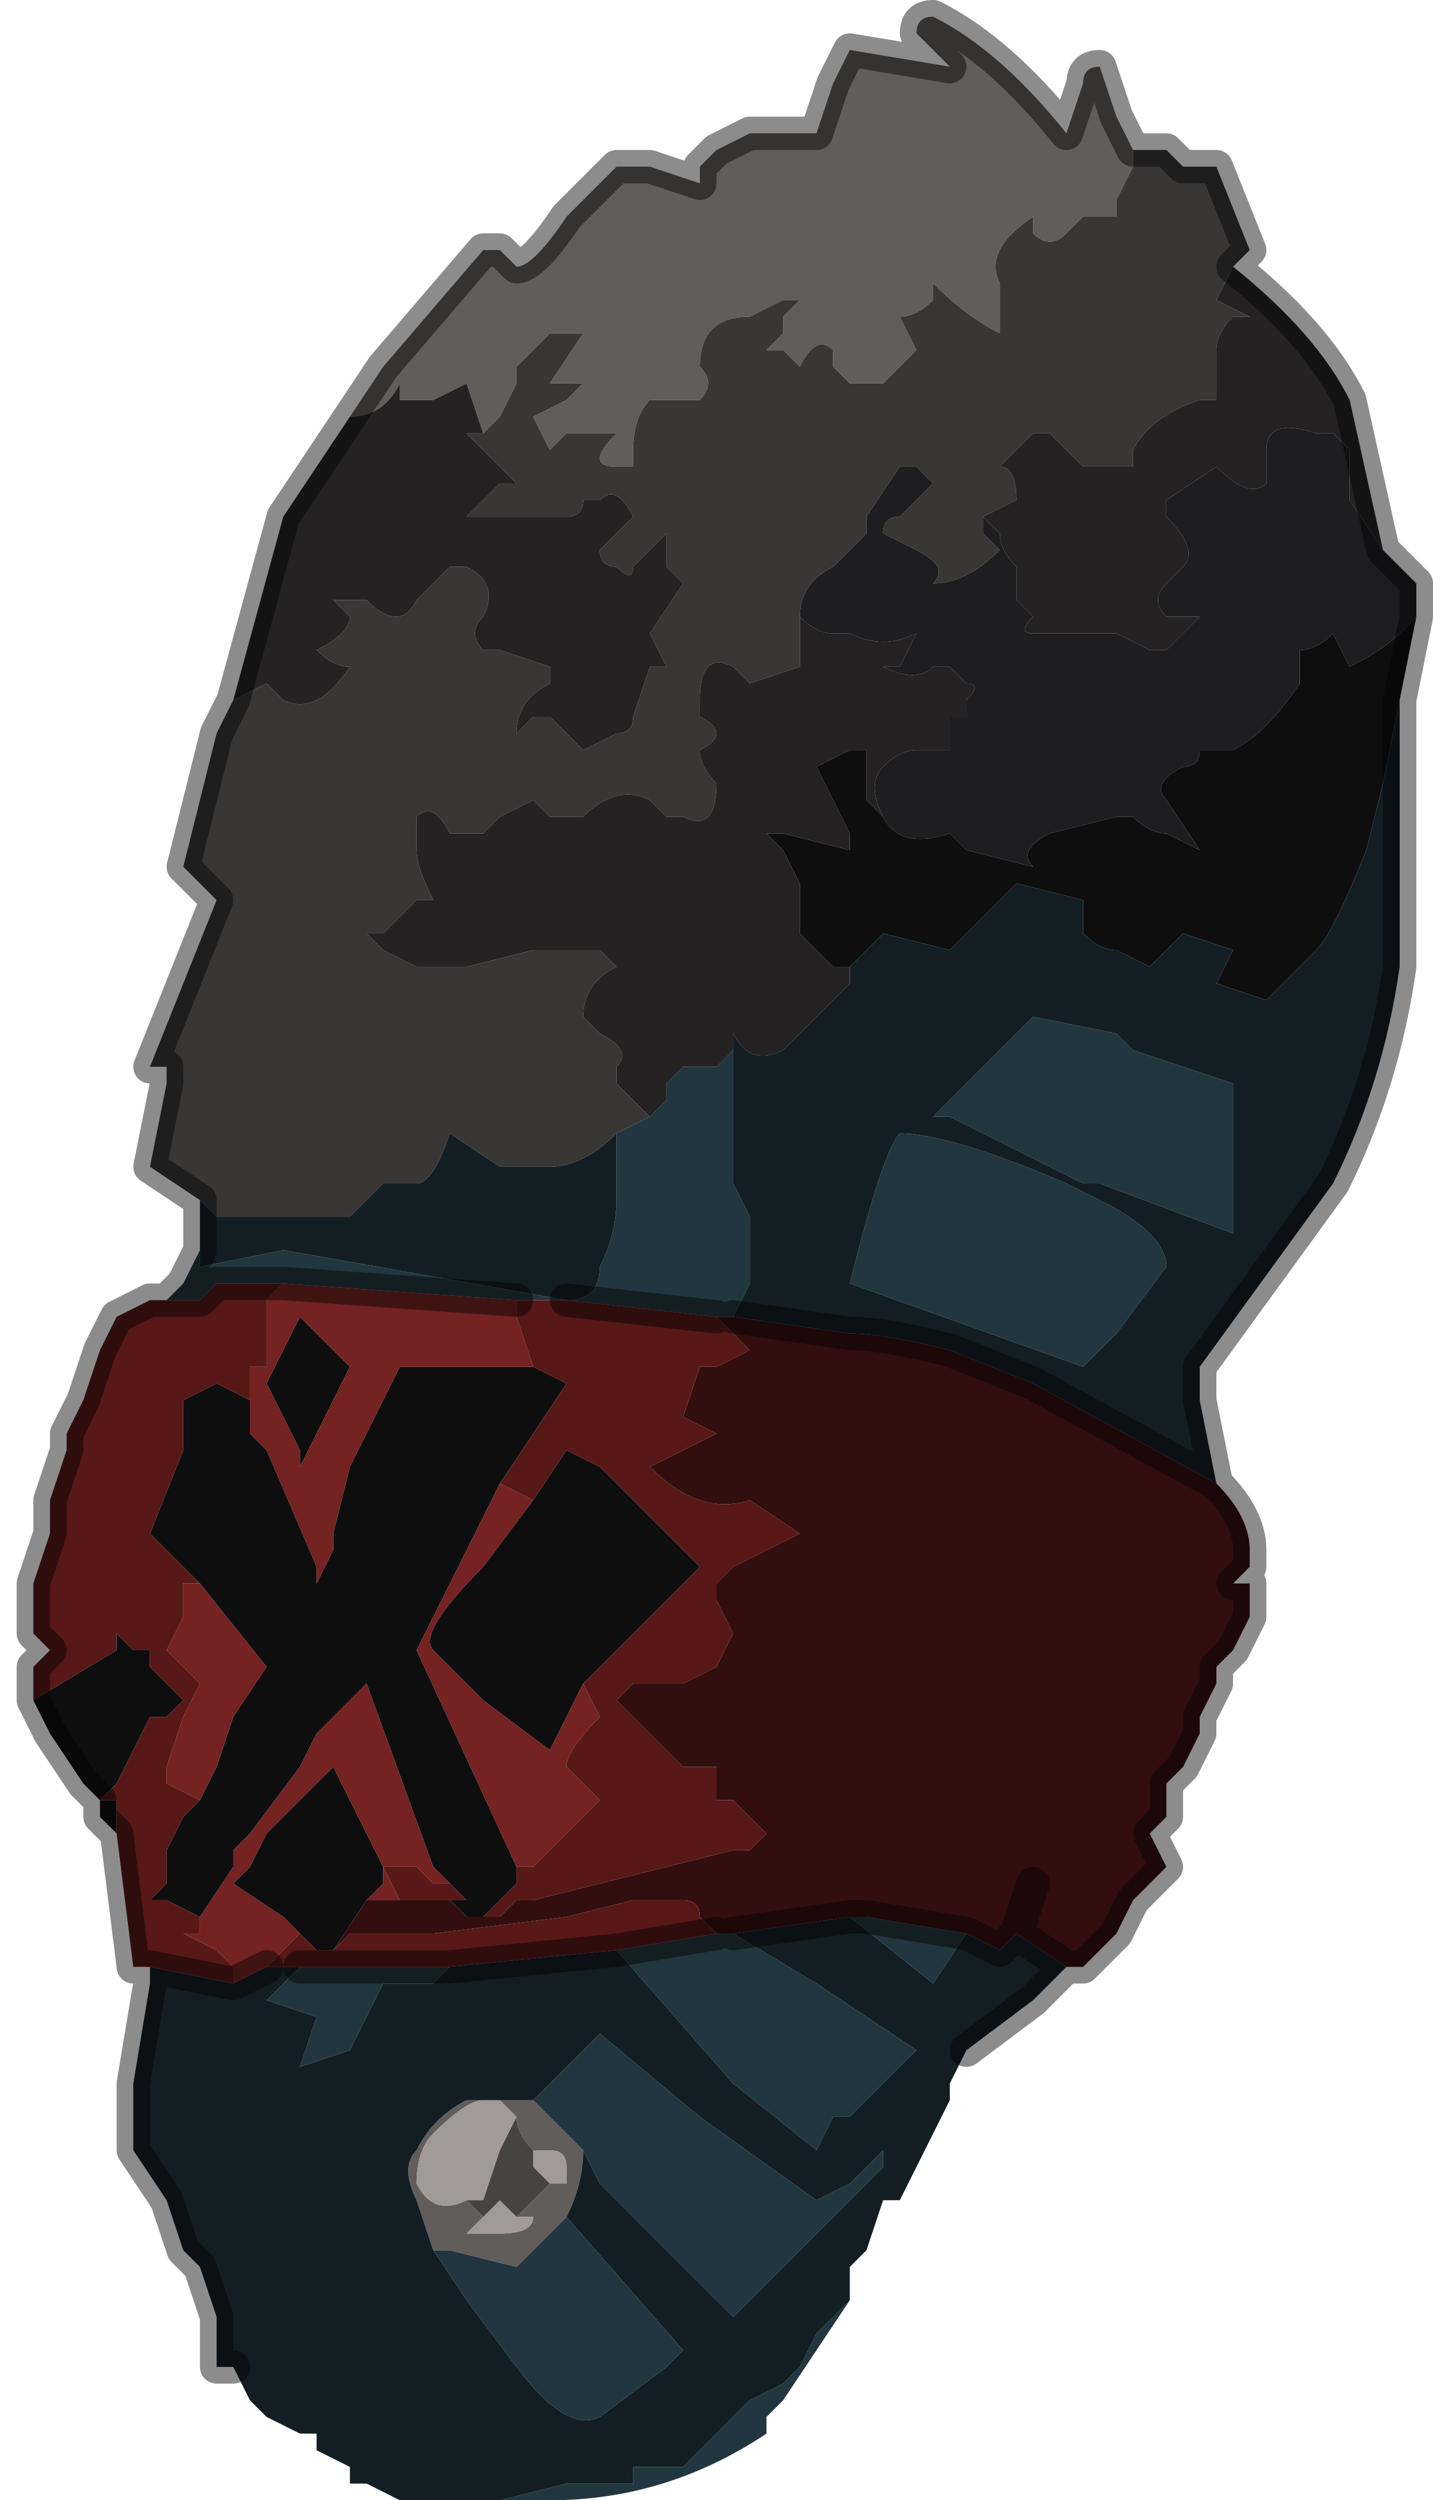 <?xml version="1.0" encoding="UTF-8" standalone="no"?>
<svg xmlns:xlink="http://www.w3.org/1999/xlink" height="7.5px" width="4.3px" xmlns="http://www.w3.org/2000/svg">
  <g transform="matrix(1.0, 0.0, 0.0, 1.0, 2.2, 4.0)">
    <path d="M0.35 2.9 L0.15 3.2 0.1 3.25 0.1 3.3 Q-0.2 3.5 -0.55 3.5 L-0.7 3.5 -0.5 3.45 -0.4 3.45 -0.35 3.45 -0.3 3.45 -0.3 3.4 -0.25 3.4 -0.15 3.4 -0.1 3.35 0.05 3.2 0.15 3.15 0.2 3.1 0.25 3.0 0.3 2.95 0.35 2.9 M-1.7 -0.1 L-1.65 -0.15 -1.6 -0.25 -1.6 -0.2 -1.35 -0.25 -0.5 -0.1 -0.65 -0.1 -1.35 -0.15 -1.55 -0.15 -1.6 -0.1 -1.6 -0.1 -1.65 -0.1 -1.7 -0.1 M-0.25 -0.65 L-0.2 -0.7 -0.2 -0.75 -0.15 -0.8 -0.1 -0.8 -0.05 -0.8 0.0 -0.85 0.0 -0.55 0.0 -0.45 0.05 -0.35 0.05 -0.2 0.05 -0.15 0.0 -0.05 -0.05 -0.05 -0.5 -0.1 Q-0.4 -0.1 -0.4 -0.2 -0.35 -0.3 -0.35 -0.4 L-0.35 -0.6 -0.25 -0.65 M0.65 -0.65 L0.6 -0.65 0.9 -0.95 1.15 -0.9 1.2 -0.85 1.5 -0.75 1.5 -0.3 1.1 -0.45 1.05 -0.45 0.65 -0.65 M1.0 -0.45 L1.0 -0.45 1.1 -0.4 Q1.3 -0.3 1.3 -0.2 L1.15 0.0 1.05 0.1 0.35 -0.15 Q0.45 -0.55 0.5 -0.6 0.65 -0.6 1.0 -0.45 M-0.05 1.8 L0.0 1.8 0.25 1.95 0.55 2.15 0.4 2.3 0.35 2.35 0.3 2.35 0.25 2.45 0.0 2.25 -0.35 1.85 -0.35 1.85 -0.05 1.8 M0.35 1.75 L0.4 1.75 0.7 1.8 0.6 1.95 0.35 1.75 M-1.3 1.9 L-1.15 1.9 -0.85 1.9 -0.85 1.9 -0.9 1.95 -1.05 1.95 -1.15 2.15 -1.3 2.2 -1.25 2.05 -1.4 2.0 -1.3 1.9 M-0.9 2.75 L-0.85 2.75 -0.65 2.8 -0.65 2.8 -0.5 2.65 -0.5 2.65 -0.5 2.65 -0.15 3.05 -0.2 3.1 -0.4 3.25 Q-0.5 3.3 -0.65 3.1 L-0.8 2.9 -0.9 2.75 -0.9 2.75 M-0.45 2.45 L-0.55 2.35 -0.6 2.3 -0.4 2.1 -0.1 2.35 -0.1 2.35 0.25 2.6 0.35 2.55 0.45 2.45 0.45 2.5 0.0 2.95 0.0 2.95 -0.4 2.55 -0.45 2.45" fill="#22363f" fill-rule="evenodd" stroke="none"/>
    <path d="M-1.15 -2.75 L-1.05 -2.9 -0.75 -3.25 -0.7 -3.25 -0.65 -3.2 Q-0.6 -3.2 -0.5 -3.35 L-0.35 -3.5 -0.3 -3.5 -0.25 -3.5 -0.1 -3.45 Q-0.1 -3.45 -0.1 -3.5 L-0.05 -3.55 0.05 -3.6 0.25 -3.6 0.3 -3.75 0.3 -3.75 0.35 -3.85 0.65 -3.8 0.65 -3.8 0.55 -3.9 Q0.55 -3.95 0.6 -3.95 0.8 -3.85 1.0 -3.6 L1.05 -3.75 Q1.05 -3.8 1.1 -3.8 L1.15 -3.65 1.2 -3.55 1.2 -3.5 1.15 -3.4 1.15 -3.35 1.1 -3.35 1.05 -3.35 1.0 -3.3 Q0.95 -3.25 0.9 -3.3 L0.9 -3.35 Q0.75 -3.25 0.8 -3.15 L0.8 -3.0 Q0.7 -3.05 0.6 -3.15 L0.6 -3.1 Q0.55 -3.05 0.5 -3.05 L0.5 -3.05 0.55 -2.95 0.55 -2.95 0.45 -2.85 0.4 -2.85 0.35 -2.85 0.3 -2.9 0.3 -2.95 Q0.25 -3.0 0.2 -2.9 L0.15 -2.95 0.1 -2.95 0.15 -3.0 0.15 -3.05 0.2 -3.1 0.15 -3.1 0.05 -3.05 Q-0.1 -3.05 -0.1 -2.9 -0.05 -2.85 -0.1 -2.8 L-0.15 -2.8 -0.2 -2.8 -0.25 -2.8 Q-0.3 -2.75 -0.3 -2.65 L-0.3 -2.6 -0.35 -2.6 Q-0.45 -2.6 -0.35 -2.7 L-0.5 -2.7 -0.55 -2.65 -0.6 -2.75 -0.5 -2.8 -0.45 -2.85 -0.4 -2.85 -0.55 -2.85 -0.45 -3.0 -0.55 -3.0 -0.65 -2.9 -0.65 -2.85 -0.7 -2.75 -0.75 -2.7 -0.8 -2.85 -0.9 -2.8 -0.95 -2.8 -1.0 -2.8 -1.0 -2.85 Q-1.05 -2.75 -1.15 -2.75 M-0.75 2.3 Q-0.8 2.3 -0.9 2.4 -0.95 2.45 -0.95 2.55 -0.9 2.65 -0.8 2.6 L-0.8 2.6 -0.75 2.65 -0.75 2.65 -0.8 2.7 -0.75 2.7 -0.7 2.7 Q-0.6 2.7 -0.6 2.65 L-0.65 2.65 -0.55 2.55 -0.55 2.55 Q-0.5 2.55 -0.5 2.55 L-0.5 2.5 Q-0.5 2.45 -0.55 2.45 L-0.6 2.45 Q-0.65 2.4 -0.65 2.35 L-0.65 2.35 -0.7 2.3 -0.7 2.3 -0.6 2.3 -0.6 2.3 -0.55 2.35 -0.45 2.45 Q-0.45 2.55 -0.5 2.65 L-0.5 2.65 -0.65 2.8 -0.65 2.8 -0.85 2.75 -0.9 2.75 -0.95 2.6 Q-1.0 2.5 -0.95 2.45 -0.9 2.35 -0.8 2.3 L-0.75 2.3" fill="#615d5b" fill-rule="evenodd" stroke="none"/>
    <path d="M1.2 -3.55 L1.25 -3.55 1.3 -3.55 1.35 -3.5 1.45 -3.5 1.55 -3.25 1.5 -3.2 1.5 -3.2 1.45 -3.1 1.55 -3.05 1.5 -3.05 Q1.45 -3.0 1.45 -2.95 L1.45 -2.8 1.4 -2.8 Q1.25 -2.75 1.2 -2.65 L1.2 -2.6 1.05 -2.6 0.95 -2.7 0.95 -2.7 0.9 -2.7 0.8 -2.6 0.8 -2.6 Q0.85 -2.6 0.85 -2.5 L0.85 -2.5 0.75 -2.45 0.75 -2.4 0.8 -2.35 0.8 -2.35 Q0.7 -2.25 0.6 -2.25 0.65 -2.3 0.55 -2.35 L0.45 -2.4 Q0.45 -2.45 0.5 -2.45 L0.6 -2.55 0.55 -2.6 0.5 -2.6 0.4 -2.45 0.4 -2.4 0.3 -2.3 Q0.2 -2.25 0.2 -2.15 L0.2 -2.05 0.2 -2.0 0.05 -1.95 0.0 -2.0 Q-0.1 -2.05 -0.1 -1.9 L-0.1 -1.85 Q0.0 -1.8 -0.1 -1.75 -0.1 -1.7 -0.05 -1.65 L-0.05 -1.65 Q-0.05 -1.5 -0.15 -1.55 L-0.2 -1.55 -0.25 -1.6 Q-0.35 -1.65 -0.45 -1.55 L-0.45 -1.55 -0.55 -1.55 -0.6 -1.6 -0.7 -1.55 -0.75 -1.5 -0.8 -1.5 -0.85 -1.5 Q-0.9 -1.6 -0.95 -1.55 L-0.95 -1.45 Q-0.95 -1.4 -0.9 -1.3 L-0.95 -1.3 -1.0 -1.25 -1.05 -1.2 -1.1 -1.2 -1.05 -1.15 -0.95 -1.1 -0.8 -1.1 -0.6 -1.15 -0.55 -1.15 -0.55 -1.15 -0.5 -1.15 -0.4 -1.15 -0.35 -1.1 Q-0.45 -1.05 -0.45 -0.95 L-0.4 -0.9 Q-0.3 -0.85 -0.35 -0.8 L-0.35 -0.75 -0.3 -0.7 -0.25 -0.65 -0.35 -0.6 -0.35 -0.6 Q-0.45 -0.5 -0.55 -0.5 L-0.7 -0.5 -0.85 -0.6 Q-0.9 -0.45 -0.95 -0.45 L-1.0 -0.45 -1.05 -0.45 -1.15 -0.35 -1.45 -0.35 -1.55 -0.35 -1.6 -0.4 -1.75 -0.5 -1.7 -0.75 -1.7 -0.8 Q-1.75 -0.8 -1.75 -0.8 L-1.55 -1.3 -1.65 -1.4 -1.55 -1.8 -1.5 -1.9 -1.5 -1.9 -1.4 -1.95 -1.4 -1.95 -1.35 -1.9 Q-1.25 -1.85 -1.15 -2.0 -1.2 -2.0 -1.25 -2.05 -1.15 -2.1 -1.15 -2.15 L-1.2 -2.2 -1.25 -2.2 -1.15 -2.2 -1.1 -2.2 Q-1.0 -2.1 -0.95 -2.2 L-0.85 -2.3 -0.8 -2.3 Q-0.7 -2.25 -0.75 -2.15 -0.8 -2.1 -0.75 -2.05 L-0.7 -2.05 -0.55 -2.0 -0.55 -1.95 Q-0.65 -1.9 -0.65 -1.8 -0.65 -1.8 -0.6 -1.85 L-0.55 -1.85 -0.45 -1.75 -0.35 -1.8 Q-0.3 -1.8 -0.3 -1.85 L-0.25 -2.0 -0.2 -2.0 -0.2 -2.0 -0.25 -2.1 -0.15 -2.25 -0.15 -2.25 -0.2 -2.3 -0.2 -2.4 -0.3 -2.3 Q-0.3 -2.25 -0.35 -2.3 -0.4 -2.3 -0.4 -2.35 L-0.35 -2.4 -0.3 -2.45 Q-0.35 -2.55 -0.4 -2.5 L-0.45 -2.5 Q-0.45 -2.45 -0.5 -2.45 L-0.6 -2.45 -0.65 -2.45 -0.7 -2.45 -0.75 -2.45 -0.8 -2.45 -0.7 -2.55 -0.65 -2.55 -0.75 -2.65 -0.8 -2.7 -0.75 -2.7 -0.7 -2.75 -0.65 -2.85 -0.65 -2.9 -0.55 -3.0 -0.45 -3.0 -0.55 -2.85 -0.4 -2.85 -0.45 -2.85 -0.5 -2.8 -0.6 -2.75 -0.55 -2.65 -0.5 -2.7 -0.35 -2.7 Q-0.45 -2.6 -0.35 -2.6 L-0.3 -2.6 -0.3 -2.65 Q-0.3 -2.75 -0.25 -2.8 L-0.2 -2.8 -0.15 -2.8 -0.1 -2.8 Q-0.05 -2.85 -0.1 -2.9 -0.1 -3.05 0.05 -3.05 L0.15 -3.1 0.2 -3.1 0.15 -3.05 0.15 -3.0 0.1 -2.95 0.15 -2.95 0.2 -2.9 Q0.25 -3.0 0.3 -2.95 L0.3 -2.9 0.35 -2.85 0.4 -2.85 0.45 -2.85 0.55 -2.95 0.55 -2.95 0.5 -3.05 0.5 -3.05 Q0.55 -3.05 0.6 -3.1 L0.6 -3.15 Q0.7 -3.05 0.8 -3.0 L0.8 -3.15 Q0.75 -3.25 0.9 -3.35 L0.9 -3.3 Q0.95 -3.25 1.0 -3.3 L1.05 -3.35 1.1 -3.35 1.15 -3.35 1.15 -3.4 1.2 -3.5 1.2 -3.55" fill="#393736" fill-rule="evenodd" stroke="none"/>
    <path d="M1.95 -2.35 L2.05 -2.25 2.05 -2.15 2.05 -2.15 2.0 -2.1 Q1.95 -2.05 1.85 -2.0 L1.8 -2.1 Q1.75 -2.05 1.7 -2.05 L1.7 -1.95 Q1.6 -1.8 1.5 -1.75 L1.4 -1.75 Q1.4 -1.7 1.35 -1.7 1.25 -1.65 1.3 -1.6 L1.4 -1.45 1.3 -1.5 Q1.25 -1.5 1.2 -1.55 L1.2 -1.55 1.15 -1.55 0.95 -1.5 0.95 -1.5 Q0.85 -1.45 0.9 -1.4 L0.7 -1.45 0.65 -1.5 Q0.5 -1.45 0.45 -1.55 0.4 -1.65 0.45 -1.7 0.5 -1.75 0.55 -1.75 L0.65 -1.75 0.65 -1.85 0.7 -1.85 Q0.7 -1.85 0.7 -1.9 0.75 -1.95 0.7 -1.95 L0.65 -2.0 0.6 -2.0 Q0.55 -1.95 0.45 -2.0 L0.5 -2.0 0.55 -2.1 Q0.45 -2.05 0.35 -2.1 L0.3 -2.1 Q0.25 -2.1 0.2 -2.15 0.2 -2.25 0.3 -2.3 L0.4 -2.4 0.4 -2.45 0.5 -2.6 0.55 -2.6 0.6 -2.55 0.5 -2.45 Q0.45 -2.45 0.45 -2.4 L0.55 -2.35 Q0.65 -2.3 0.6 -2.25 0.7 -2.25 0.8 -2.35 L0.8 -2.35 0.75 -2.4 0.75 -2.45 0.8 -2.4 Q0.8 -2.35 0.85 -2.3 L0.85 -2.2 0.9 -2.15 0.9 -2.15 Q0.85 -2.1 0.9 -2.1 L1.05 -2.1 1.15 -2.1 1.25 -2.05 1.25 -2.05 1.3 -2.05 1.4 -2.15 1.35 -2.15 1.3 -2.15 Q1.25 -2.2 1.3 -2.25 L1.35 -2.3 Q1.4 -2.35 1.3 -2.45 L1.3 -2.5 1.45 -2.6 1.45 -2.6 Q1.55 -2.5 1.6 -2.55 L1.6 -2.65 Q1.6 -2.75 1.75 -2.7 L1.8 -2.7 1.85 -2.65 1.85 -2.5 1.95 -2.35" fill="#1e1e20" fill-rule="evenodd" stroke="none"/>
    <path d="M1.5 -3.2 Q1.75 -3.0 1.85 -2.8 L1.95 -2.35 1.85 -2.5 1.85 -2.65 1.8 -2.7 1.75 -2.7 Q1.6 -2.75 1.6 -2.65 L1.6 -2.55 Q1.55 -2.5 1.45 -2.6 L1.45 -2.6 1.3 -2.5 1.3 -2.45 Q1.4 -2.35 1.35 -2.3 L1.3 -2.25 Q1.25 -2.2 1.3 -2.15 L1.35 -2.15 1.4 -2.15 1.3 -2.05 1.25 -2.05 1.25 -2.05 1.15 -2.1 1.05 -2.1 0.9 -2.1 Q0.85 -2.1 0.9 -2.15 L0.9 -2.15 0.85 -2.2 0.85 -2.3 Q0.8 -2.35 0.8 -2.4 L0.75 -2.45 0.85 -2.5 0.85 -2.5 Q0.85 -2.6 0.8 -2.6 L0.8 -2.6 0.9 -2.7 0.95 -2.7 0.95 -2.7 1.05 -2.6 1.2 -2.6 1.2 -2.65 Q1.25 -2.75 1.4 -2.8 L1.45 -2.8 1.45 -2.95 Q1.45 -3.0 1.5 -3.05 L1.55 -3.05 1.45 -3.1 1.5 -3.2 1.5 -3.2 M-1.5 -1.9 L-1.35 -2.45 -1.15 -2.75 Q-1.05 -2.75 -1.0 -2.85 L-1.0 -2.8 -0.95 -2.8 -0.9 -2.8 -0.8 -2.85 -0.75 -2.7 -0.8 -2.7 -0.75 -2.65 -0.65 -2.55 -0.7 -2.55 -0.8 -2.45 -0.75 -2.45 -0.7 -2.45 -0.65 -2.45 -0.6 -2.45 -0.5 -2.45 Q-0.45 -2.45 -0.45 -2.5 L-0.4 -2.5 Q-0.35 -2.55 -0.3 -2.45 L-0.35 -2.4 -0.4 -2.35 Q-0.4 -2.3 -0.35 -2.3 -0.3 -2.25 -0.3 -2.3 L-0.2 -2.4 -0.2 -2.3 -0.15 -2.25 -0.15 -2.25 -0.25 -2.1 -0.2 -2.0 -0.2 -2.0 -0.25 -2.0 -0.3 -1.85 Q-0.3 -1.8 -0.35 -1.8 L-0.45 -1.75 -0.55 -1.85 -0.6 -1.85 Q-0.65 -1.8 -0.65 -1.8 -0.65 -1.9 -0.55 -1.95 L-0.55 -2.0 -0.7 -2.05 -0.75 -2.05 Q-0.8 -2.1 -0.75 -2.15 -0.7 -2.25 -0.8 -2.3 L-0.85 -2.3 -0.95 -2.2 Q-1.0 -2.1 -1.1 -2.2 L-1.15 -2.2 -1.25 -2.2 -1.2 -2.2 -1.15 -2.15 Q-1.15 -2.1 -1.25 -2.05 -1.2 -2.0 -1.15 -2.0 -1.25 -1.85 -1.35 -1.9 L-1.4 -1.95 -1.4 -1.95 -1.5 -1.9 M0.2 -2.15 Q0.25 -2.1 0.3 -2.1 L0.35 -2.1 Q0.45 -2.05 0.55 -2.1 L0.5 -2.0 0.45 -2.0 Q0.55 -1.95 0.6 -2.0 L0.65 -2.0 0.7 -1.95 Q0.75 -1.95 0.7 -1.9 0.7 -1.85 0.7 -1.85 L0.65 -1.85 0.65 -1.75 0.55 -1.75 Q0.5 -1.75 0.45 -1.7 0.4 -1.65 0.45 -1.55 L0.4 -1.6 0.4 -1.75 0.35 -1.75 0.25 -1.7 0.3 -1.6 0.35 -1.5 0.35 -1.45 0.15 -1.5 0.1 -1.5 0.15 -1.45 0.15 -1.45 0.2 -1.35 0.2 -1.25 0.2 -1.2 0.3 -1.1 0.35 -1.1 0.35 -1.05 0.15 -0.85 Q0.05 -0.8 0.0 -0.9 L0.0 -0.85 -0.05 -0.8 -0.1 -0.8 -0.15 -0.8 -0.2 -0.75 -0.2 -0.7 -0.25 -0.65 -0.3 -0.7 -0.35 -0.75 -0.35 -0.8 Q-0.3 -0.85 -0.4 -0.9 L-0.45 -0.95 Q-0.45 -1.05 -0.35 -1.1 L-0.4 -1.15 -0.5 -1.15 -0.55 -1.15 -0.55 -1.15 -0.6 -1.15 -0.8 -1.1 -0.95 -1.1 -1.05 -1.15 -1.1 -1.2 -1.05 -1.2 -1.0 -1.25 -0.95 -1.3 -0.9 -1.3 Q-0.95 -1.4 -0.95 -1.45 L-0.95 -1.55 Q-0.9 -1.6 -0.85 -1.5 L-0.8 -1.5 -0.75 -1.5 -0.7 -1.55 -0.6 -1.6 -0.55 -1.55 -0.45 -1.55 -0.45 -1.55 Q-0.35 -1.65 -0.25 -1.6 L-0.2 -1.55 -0.15 -1.55 Q-0.05 -1.5 -0.05 -1.65 L-0.05 -1.65 Q-0.1 -1.7 -0.1 -1.75 0.0 -1.8 -0.1 -1.85 L-0.1 -1.9 Q-0.1 -2.05 0.0 -2.0 L0.05 -1.95 0.2 -2.0 0.2 -2.05 0.2 -2.15" fill="#242223" fill-rule="evenodd" stroke="none"/>
    <path d="M2.05 -2.15 L2.0 -1.9 1.95 -1.65 1.9 -1.45 Q1.8 -1.2 1.75 -1.15 L1.6 -1.0 1.45 -1.05 1.5 -1.15 1.35 -1.2 1.25 -1.1 1.15 -1.15 Q1.1 -1.15 1.05 -1.2 L1.05 -1.25 Q1.05 -1.3 1.05 -1.3 L0.85 -1.35 0.75 -1.25 0.65 -1.15 0.45 -1.2 0.35 -1.1 0.35 -1.05 0.35 -1.1 0.3 -1.1 0.2 -1.2 0.2 -1.25 0.2 -1.35 0.15 -1.45 0.15 -1.45 0.1 -1.5 0.15 -1.5 0.35 -1.45 0.35 -1.5 0.3 -1.6 0.25 -1.7 0.35 -1.75 0.4 -1.75 0.4 -1.6 0.45 -1.55 Q0.5 -1.45 0.65 -1.5 L0.7 -1.45 0.9 -1.4 Q0.85 -1.45 0.95 -1.5 L0.95 -1.5 1.15 -1.55 1.2 -1.55 1.2 -1.55 Q1.25 -1.5 1.3 -1.5 L1.4 -1.45 1.3 -1.6 Q1.25 -1.65 1.35 -1.7 1.4 -1.7 1.4 -1.75 L1.5 -1.75 Q1.6 -1.8 1.7 -1.95 L1.7 -2.05 Q1.75 -2.05 1.8 -2.1 L1.85 -2.0 Q1.95 -2.05 2.0 -2.1 L2.05 -2.15 2.05 -2.15 M-1.85 1.5 L-1.9 1.45 -1.9 1.4 -1.95 1.35 -2.05 1.2 -2.1 1.1 -1.85 0.95 -1.85 0.9 -1.8 0.95 -1.8 0.95 -1.75 0.95 -1.75 1.0 -1.65 1.1 -1.7 1.15 -1.75 1.15 -1.8 1.25 -1.85 1.35 -1.9 1.4 -1.85 1.4 -1.85 1.5 M-1.45 0.2 L-1.45 0.2 -1.45 0.3 -1.4 0.35 -1.25 0.7 -1.25 0.75 -1.2 0.65 -1.2 0.6 -1.15 0.4 -1.1 0.3 -1.0 0.1 -0.6 0.1 -0.5 0.15 -0.7 0.45 -0.7 0.45 -0.7 0.45 -0.95 0.95 -0.65 1.6 -0.65 1.6 -0.65 1.65 -0.75 1.75 -0.7 1.75 -0.8 1.75 -0.85 1.7 -0.75 1.7 -0.8 1.7 -0.85 1.65 -0.9 1.6 -0.9 1.6 -1.1 1.05 -1.25 1.2 -1.3 1.3 -1.45 1.5 -1.5 1.55 -1.5 1.6 -1.6 1.75 -1.6 1.75 -1.7 1.7 -1.75 1.7 -1.7 1.65 -1.7 1.55 -1.65 1.45 -1.6 1.4 -1.55 1.3 -1.5 1.15 -1.4 1.0 -1.6 0.75 -1.75 0.6 -1.65 0.35 -1.65 0.2 -1.55 0.15 -1.45 0.2 M-1.1 1.7 L-1.2 1.85 -1.25 1.85 -1.3 1.8 -1.35 1.75 -1.5 1.65 -1.45 1.6 -1.4 1.5 -1.2 1.3 -1.1 1.5 -1.05 1.6 -1.05 1.6 -1.05 1.65 -1.1 1.7 M-0.6 0.5 L-0.6 0.5 -0.5 0.35 -0.4 0.4 -0.3 0.5 -0.1 0.7 -0.1 0.7 -0.35 0.95 -0.45 1.05 -0.55 1.25 -0.75 1.1 -0.9 0.95 -0.9 0.95 Q-0.95 0.9 -0.75 0.7 L-0.6 0.5 M-1.2 0.05 L-1.2 0.05 -1.15 0.1 -1.2 0.2 -1.25 0.3 -1.25 0.3 -1.3 0.4 -1.3 0.35 -1.4 0.15 -1.35 0.05 -1.3 -0.05 -1.2 0.05 M-1.05 1.6 L-1.05 1.6" fill="#0e0e0f" fill-rule="evenodd" stroke="none"/>
    <path d="M2.0 -1.9 L2.0 -1.3 2.0 -1.25 2.0 -1.1 Q1.95 -0.75 1.8 -0.45 L1.4 0.1 1.4 0.2 1.45 0.45 0.9 0.15 0.65 0.05 Q0.45 0.0 0.35 0.0 L0.0 -0.05 0.05 -0.15 0.05 -0.2 0.05 -0.35 0.0 -0.45 0.0 -0.55 0.0 -0.85 0.0 -0.9 Q0.05 -0.8 0.15 -0.85 L0.35 -1.05 0.35 -1.1 0.45 -1.2 0.65 -1.15 0.75 -1.25 0.85 -1.35 1.05 -1.3 Q1.05 -1.3 1.05 -1.25 L1.05 -1.2 Q1.1 -1.15 1.15 -1.15 L1.25 -1.1 1.35 -1.2 1.5 -1.15 1.45 -1.05 1.6 -1.0 1.75 -1.15 Q1.8 -1.2 1.9 -1.45 L1.95 -1.65 2.0 -1.9 M1.0 1.9 L0.9 2.0 0.7 2.15 0.65 2.25 0.65 2.3 0.55 2.5 0.5 2.6 0.45 2.6 0.4 2.75 0.35 2.8 0.35 2.9 0.3 2.95 0.25 3.0 0.2 3.1 0.15 3.15 0.05 3.2 -0.1 3.35 -0.15 3.4 -0.25 3.4 -0.3 3.4 -0.3 3.45 -0.35 3.45 -0.4 3.45 -0.5 3.45 -0.7 3.5 -0.75 3.5 -0.75 3.5 -0.8 3.5 -0.9 3.5 -1.0 3.5 -1.1 3.45 -1.15 3.45 -1.15 3.4 -1.25 3.35 Q-1.25 3.3 -1.25 3.3 L-1.3 3.3 -1.4 3.25 -1.45 3.2 -1.5 3.1 -1.55 3.1 -1.55 2.95 -1.6 2.8 -1.65 2.75 -1.7 2.6 -1.8 2.45 -1.8 2.25 -1.75 1.95 -1.75 1.9 -1.75 1.9 -1.5 1.95 -1.4 1.9 -1.3 1.9 -1.4 2.0 -1.25 2.05 -1.3 2.2 -1.15 2.15 -1.05 1.95 -0.9 1.95 -0.85 1.9 -0.85 1.9 -0.35 1.85 0.0 2.25 0.25 2.45 0.3 2.35 0.35 2.35 0.4 2.3 0.55 2.15 0.25 1.95 0.0 1.8 0.35 1.75 0.6 1.95 0.7 1.8 0.8 1.85 0.85 1.8 0.9 1.65 0.85 1.8 1.0 1.9 M-1.6 -0.25 L-1.6 -0.4 -1.55 -0.35 -1.45 -0.35 -1.15 -0.35 -1.05 -0.45 -1.0 -0.45 -0.95 -0.45 Q-0.9 -0.45 -0.85 -0.6 L-0.7 -0.5 -0.55 -0.5 Q-0.45 -0.5 -0.35 -0.6 L-0.35 -0.6 -0.35 -0.4 Q-0.35 -0.3 -0.4 -0.2 -0.4 -0.1 -0.5 -0.1 L-0.5 -0.1 -1.35 -0.25 -1.6 -0.2 -1.6 -0.25 M0.65 -0.65 L1.05 -0.45 1.1 -0.45 1.5 -0.3 1.5 -0.75 1.2 -0.85 1.15 -0.9 0.9 -0.95 0.6 -0.65 0.65 -0.65 M1.0 -0.45 Q0.65 -0.6 0.5 -0.6 0.45 -0.55 0.35 -0.15 L1.05 0.1 1.15 0.0 1.3 -0.2 Q1.3 -0.3 1.1 -0.4 L1.0 -0.45 1.0 -0.45 M-0.75 2.3 L-0.8 2.3 Q-0.9 2.35 -0.95 2.45 -1.0 2.5 -0.95 2.6 L-0.9 2.75 -0.9 2.75 -0.8 2.9 -0.65 3.1 Q-0.5 3.3 -0.4 3.25 L-0.2 3.1 -0.15 3.05 -0.5 2.65 -0.5 2.65 Q-0.45 2.55 -0.45 2.45 L-0.4 2.55 0.0 2.95 0.0 2.95 0.45 2.5 0.45 2.45 0.35 2.55 0.25 2.6 -0.1 2.35 -0.1 2.35 -0.4 2.1 -0.6 2.3 -0.55 2.35 -0.6 2.3 -0.6 2.3 -0.7 2.3 -0.75 2.3" fill="#121e23" fill-rule="evenodd" stroke="none"/>
    <path d="M1.45 0.45 Q1.55 0.55 1.55 0.65 L1.55 0.7 1.5 0.75 1.55 0.75 1.55 0.85 1.5 0.95 1.45 1.0 1.45 1.05 1.4 1.15 1.4 1.2 1.35 1.3 1.3 1.35 1.3 1.45 1.25 1.5 1.3 1.6 1.2 1.7 1.15 1.8 1.05 1.9 1.0 1.9 0.85 1.8 0.9 1.65 0.85 1.8 0.8 1.85 0.7 1.8 0.4 1.75 0.35 1.75 0.0 1.8 -0.05 1.8 -0.1 1.75 Q-0.1 1.7 -0.15 1.7 L-0.3 1.7 -0.5 1.75 -0.9 1.8 -1.1 1.8 -1.15 1.8 -1.15 1.8 -1.2 1.85 -1.1 1.7 -1.0 1.7 -0.9 1.7 -0.85 1.7 -0.8 1.75 -0.7 1.75 -0.65 1.7 -0.6 1.7 0.0 1.55 0.05 1.55 0.1 1.5 0.0 1.4 0.0 1.4 -0.05 1.4 -0.05 1.3 -0.15 1.3 -0.15 1.3 -0.2 1.25 -0.35 1.1 -0.3 1.05 -0.15 1.05 -0.05 1.0 0.0 0.9 -0.05 0.8 -0.05 0.75 0.0 0.7 0.2 0.6 0.05 0.5 Q-0.1 0.55 -0.25 0.4 L-0.05 0.3 -0.15 0.25 -0.1 0.1 -0.05 0.1 0.05 0.05 0.0 0.0 -0.05 -0.05 0.0 -0.05 0.35 0.0 Q0.45 0.0 0.65 0.05 L0.9 0.15 1.45 0.45" fill="#330e0e" fill-rule="evenodd" stroke="none"/>
    <path d="M-1.75 1.9 L-1.8 1.9 -1.85 1.5 -1.85 1.4 -1.9 1.4 -1.85 1.35 -1.8 1.25 -1.75 1.15 -1.7 1.15 -1.65 1.1 -1.75 1.0 -1.75 0.95 -1.8 0.95 -1.8 0.95 -1.85 0.9 -1.85 0.95 -2.1 1.1 -2.1 1.0 -2.05 0.95 -2.1 0.9 -2.1 0.75 -2.05 0.6 -2.05 0.55 -2.05 0.5 -2.0 0.35 -2.0 0.3 -1.95 0.2 -1.9 0.05 -1.85 -0.05 -1.75 -0.1 -1.7 -0.1 -1.65 -0.1 -1.6 -0.1 -1.6 -0.1 -1.55 -0.15 -1.35 -0.15 -1.4 -0.1 -1.4 0.1 -1.45 0.1 -1.45 0.2 -1.55 0.15 -1.65 0.2 -1.65 0.35 -1.75 0.6 -1.6 0.75 -1.65 0.75 -1.65 0.85 -1.7 0.95 -1.6 1.05 -1.65 1.15 -1.7 1.3 -1.7 1.35 -1.6 1.4 -1.65 1.45 -1.7 1.55 -1.7 1.65 -1.75 1.7 -1.7 1.7 -1.6 1.75 -1.6 1.8 -1.65 1.8 -1.55 1.85 -1.5 1.9 -1.5 1.95 -1.75 1.9 -1.75 1.9 M-0.6 0.1 L-0.65 -0.05 -0.65 -0.1 -0.5 -0.1 -0.05 -0.05 0.0 0.0 0.05 0.05 -0.05 0.1 -0.1 0.1 -0.15 0.25 -0.05 0.3 -0.25 0.4 Q-0.1 0.55 0.05 0.5 L0.2 0.6 0.0 0.7 -0.05 0.75 -0.05 0.8 0.0 0.9 -0.05 1.0 -0.15 1.05 -0.3 1.05 -0.35 1.1 -0.2 1.25 -0.15 1.3 -0.15 1.3 -0.05 1.3 -0.05 1.4 0.0 1.4 0.0 1.4 0.1 1.5 0.05 1.55 0.0 1.55 -0.6 1.7 -0.65 1.7 -0.7 1.75 -0.75 1.75 -0.65 1.65 -0.65 1.6 -0.6 1.6 -0.55 1.55 -0.4 1.4 -0.5 1.3 Q-0.5 1.25 -0.4 1.15 L-0.45 1.05 -0.35 0.95 -0.1 0.7 -0.1 0.7 -0.3 0.5 -0.4 0.4 -0.5 0.35 -0.6 0.5 -0.6 0.5 -0.7 0.45 -0.7 0.45 -0.7 0.45 -0.5 0.15 -0.6 0.1 M-0.5 -0.1 L-0.5 -0.1 M-0.85 1.7 L-0.9 1.7 -1.0 1.7 -1.05 1.6 -1.0 1.6 -0.95 1.6 -0.95 1.6 -0.9 1.65 -0.85 1.65 -0.8 1.7 -0.75 1.7 -0.85 1.7 M-1.2 1.85 L-1.15 1.8 -1.15 1.8 -1.1 1.8 -0.9 1.8 -0.5 1.75 -0.3 1.7 -0.15 1.7 Q-0.1 1.7 -0.1 1.75 L-0.05 1.8 -0.35 1.85 -0.35 1.85 -0.85 1.9 -1.15 1.9 -1.3 1.9 -1.4 1.9 -1.4 1.9 -1.3 1.8 -1.25 1.85 -1.2 1.85 M-1.05 1.6 L-1.05 1.6" fill="#581818" fill-rule="evenodd" stroke="none"/>
    <path d="M-1.45 0.2 L-1.45 0.1 -1.4 0.1 -1.4 -0.1 -1.35 -0.15 -0.65 -0.1 -0.65 -0.05 -0.6 0.1 -1.0 0.1 -1.1 0.3 -1.15 0.4 -1.2 0.6 -1.2 0.65 -1.25 0.75 -1.25 0.7 -1.4 0.35 -1.45 0.3 -1.45 0.2 -1.45 0.2 M-1.0 1.7 L-1.1 1.7 -1.05 1.65 -1.05 1.6 -1.0 1.7 M-0.45 1.05 L-0.4 1.15 Q-0.5 1.25 -0.5 1.3 L-0.4 1.4 -0.55 1.55 -0.6 1.6 -0.65 1.6 -0.65 1.6 -0.95 0.95 -0.7 0.45 -0.7 0.45 -0.7 0.45 -0.6 0.5 -0.75 0.7 Q-0.95 0.9 -0.9 0.95 L-0.9 0.95 -0.75 1.1 -0.55 1.25 -0.45 1.05 M-1.2 0.05 L-1.3 -0.05 -1.35 0.05 -1.4 0.15 -1.3 0.35 -1.3 0.4 -1.25 0.3 -1.25 0.3 -1.2 0.2 -1.15 0.1 -1.2 0.05 -1.2 0.05 M-1.6 0.75 L-1.4 1.0 -1.5 1.15 -1.55 1.3 -1.6 1.4 -1.7 1.35 -1.7 1.3 -1.65 1.15 -1.6 1.05 -1.7 0.95 -1.65 0.85 -1.65 0.75 -1.6 0.75 M-1.6 1.75 L-1.6 1.75 -1.5 1.6 -1.5 1.55 -1.45 1.5 -1.3 1.3 -1.25 1.2 -1.1 1.05 -0.9 1.6 -0.9 1.6 -0.85 1.65 -0.9 1.65 -0.95 1.6 -0.95 1.6 -1.0 1.6 -1.05 1.6 -1.05 1.6 -1.1 1.5 -1.2 1.3 -1.4 1.5 -1.45 1.6 -1.5 1.65 -1.35 1.75 -1.3 1.8 -1.4 1.9 -1.4 1.9 -1.5 1.95 -1.5 1.9 -1.55 1.85 -1.65 1.8 -1.6 1.8 -1.6 1.75" fill="#742222" fill-rule="evenodd" stroke="none"/>
    <path d="M-0.8 2.6 L-0.8 2.6 Q-0.9 2.65 -0.95 2.55 -0.95 2.45 -0.9 2.4 -0.8 2.3 -0.75 2.3 L-0.7 2.3 -0.7 2.3 -0.65 2.35 -0.65 2.35 -0.7 2.45 -0.75 2.6 -0.8 2.6 M-0.6 2.45 L-0.55 2.45 Q-0.5 2.45 -0.5 2.5 L-0.5 2.55 Q-0.5 2.55 -0.55 2.55 L-0.55 2.55 -0.6 2.5 -0.6 2.45 M-0.65 2.65 L-0.6 2.65 Q-0.6 2.7 -0.7 2.7 L-0.75 2.7 -0.8 2.7 -0.75 2.65 -0.75 2.65 -0.7 2.6 -0.65 2.65" fill="#a19a97" fill-rule="evenodd" stroke="none"/>
    <path d="M-0.65 2.35 Q-0.65 2.4 -0.6 2.45 L-0.6 2.5 -0.55 2.55 -0.65 2.65 -0.7 2.6 -0.75 2.65 -0.8 2.6 -0.75 2.6 -0.7 2.45 -0.65 2.35" fill="#464341" fill-rule="evenodd" stroke="none"/>
    <path d="M-1.15 -2.75 L-1.05 -2.9 -0.75 -3.25 -0.7 -3.25 -0.65 -3.2 Q-0.6 -3.2 -0.5 -3.35 L-0.35 -3.5 -0.3 -3.5 -0.25 -3.5 -0.1 -3.45 Q-0.1 -3.45 -0.1 -3.5 L-0.05 -3.55 0.05 -3.6 0.25 -3.6 0.3 -3.75 0.3 -3.75 0.35 -3.85 0.65 -3.8 0.65 -3.8 0.55 -3.9 Q0.55 -3.95 0.6 -3.95 0.8 -3.85 1.0 -3.6 L1.05 -3.75 Q1.05 -3.8 1.1 -3.8 L1.15 -3.65 1.2 -3.55 1.25 -3.55 1.3 -3.55 1.35 -3.5 1.45 -3.5 1.55 -3.25 1.5 -3.2 Q1.75 -3.0 1.85 -2.8 L1.95 -2.35 2.05 -2.25 2.05 -2.15 2.0 -1.9 2.0 -1.3 2.0 -1.25 2.0 -1.1 Q1.95 -0.75 1.8 -0.45 L1.4 0.1 1.4 0.2 1.45 0.45 Q1.55 0.55 1.55 0.65 L1.55 0.7 1.5 0.75 1.55 0.75 1.55 0.85 1.5 0.95 1.45 1.0 1.45 1.05 1.4 1.15 1.4 1.2 1.35 1.3 1.3 1.35 1.3 1.45 1.25 1.5 1.3 1.6 1.2 1.7 1.15 1.8 1.05 1.9 1.0 1.9 0.9 2.0 0.7 2.15 M-1.5 3.1 L-1.55 3.1 -1.55 2.95 -1.6 2.8 -1.65 2.75 -1.7 2.6 -1.8 2.45 -1.8 2.25 -1.75 1.95 -1.75 1.9 -1.8 1.9 -1.85 1.5 -1.9 1.45 -1.9 1.4 -1.95 1.35 -2.05 1.2 -2.1 1.1 -2.1 1.0 -2.05 0.95 -2.1 0.9 -2.1 0.75 -2.05 0.6 -2.05 0.55 -2.05 0.5 -2.0 0.35 -2.0 0.3 -1.95 0.2 -1.9 0.05 -1.85 -0.05 -1.75 -0.1 -1.7 -0.1 -1.65 -0.15 -1.6 -0.25 -1.6 -0.4 -1.75 -0.5 -1.7 -0.75 -1.7 -0.8 Q-1.75 -0.8 -1.75 -0.8 L-1.55 -1.3 -1.65 -1.4 -1.55 -1.8 -1.5 -1.9 -1.5 -1.9 -1.35 -2.45 -1.15 -2.75 M0.0 -0.05 L0.35 0.0 Q0.45 0.0 0.65 0.05 L0.9 0.15 1.45 0.45 M-1.35 -0.15 L-1.55 -0.15 -1.6 -0.1 -1.6 -0.1 -1.65 -0.1 -1.7 -0.1 M-0.65 -0.1 L-1.35 -0.15 M-0.5 -0.1 L-0.05 -0.05 M0.0 1.8 L0.35 1.75 0.4 1.75 0.7 1.8 0.8 1.85 0.85 1.8 0.9 1.65 0.85 1.8 1.0 1.9 M-1.3 1.9 L-1.15 1.9 -0.85 1.9 -0.35 1.85 -0.35 1.85 -0.05 1.8 M-1.5 1.95 L-1.4 1.9 M-1.5 1.95 L-1.75 1.9 -1.75 1.9" fill="none" stroke="#000000" stroke-linecap="round" stroke-linejoin="round" stroke-opacity="0.451" stroke-width="0.1"/>
  </g>
</svg>
